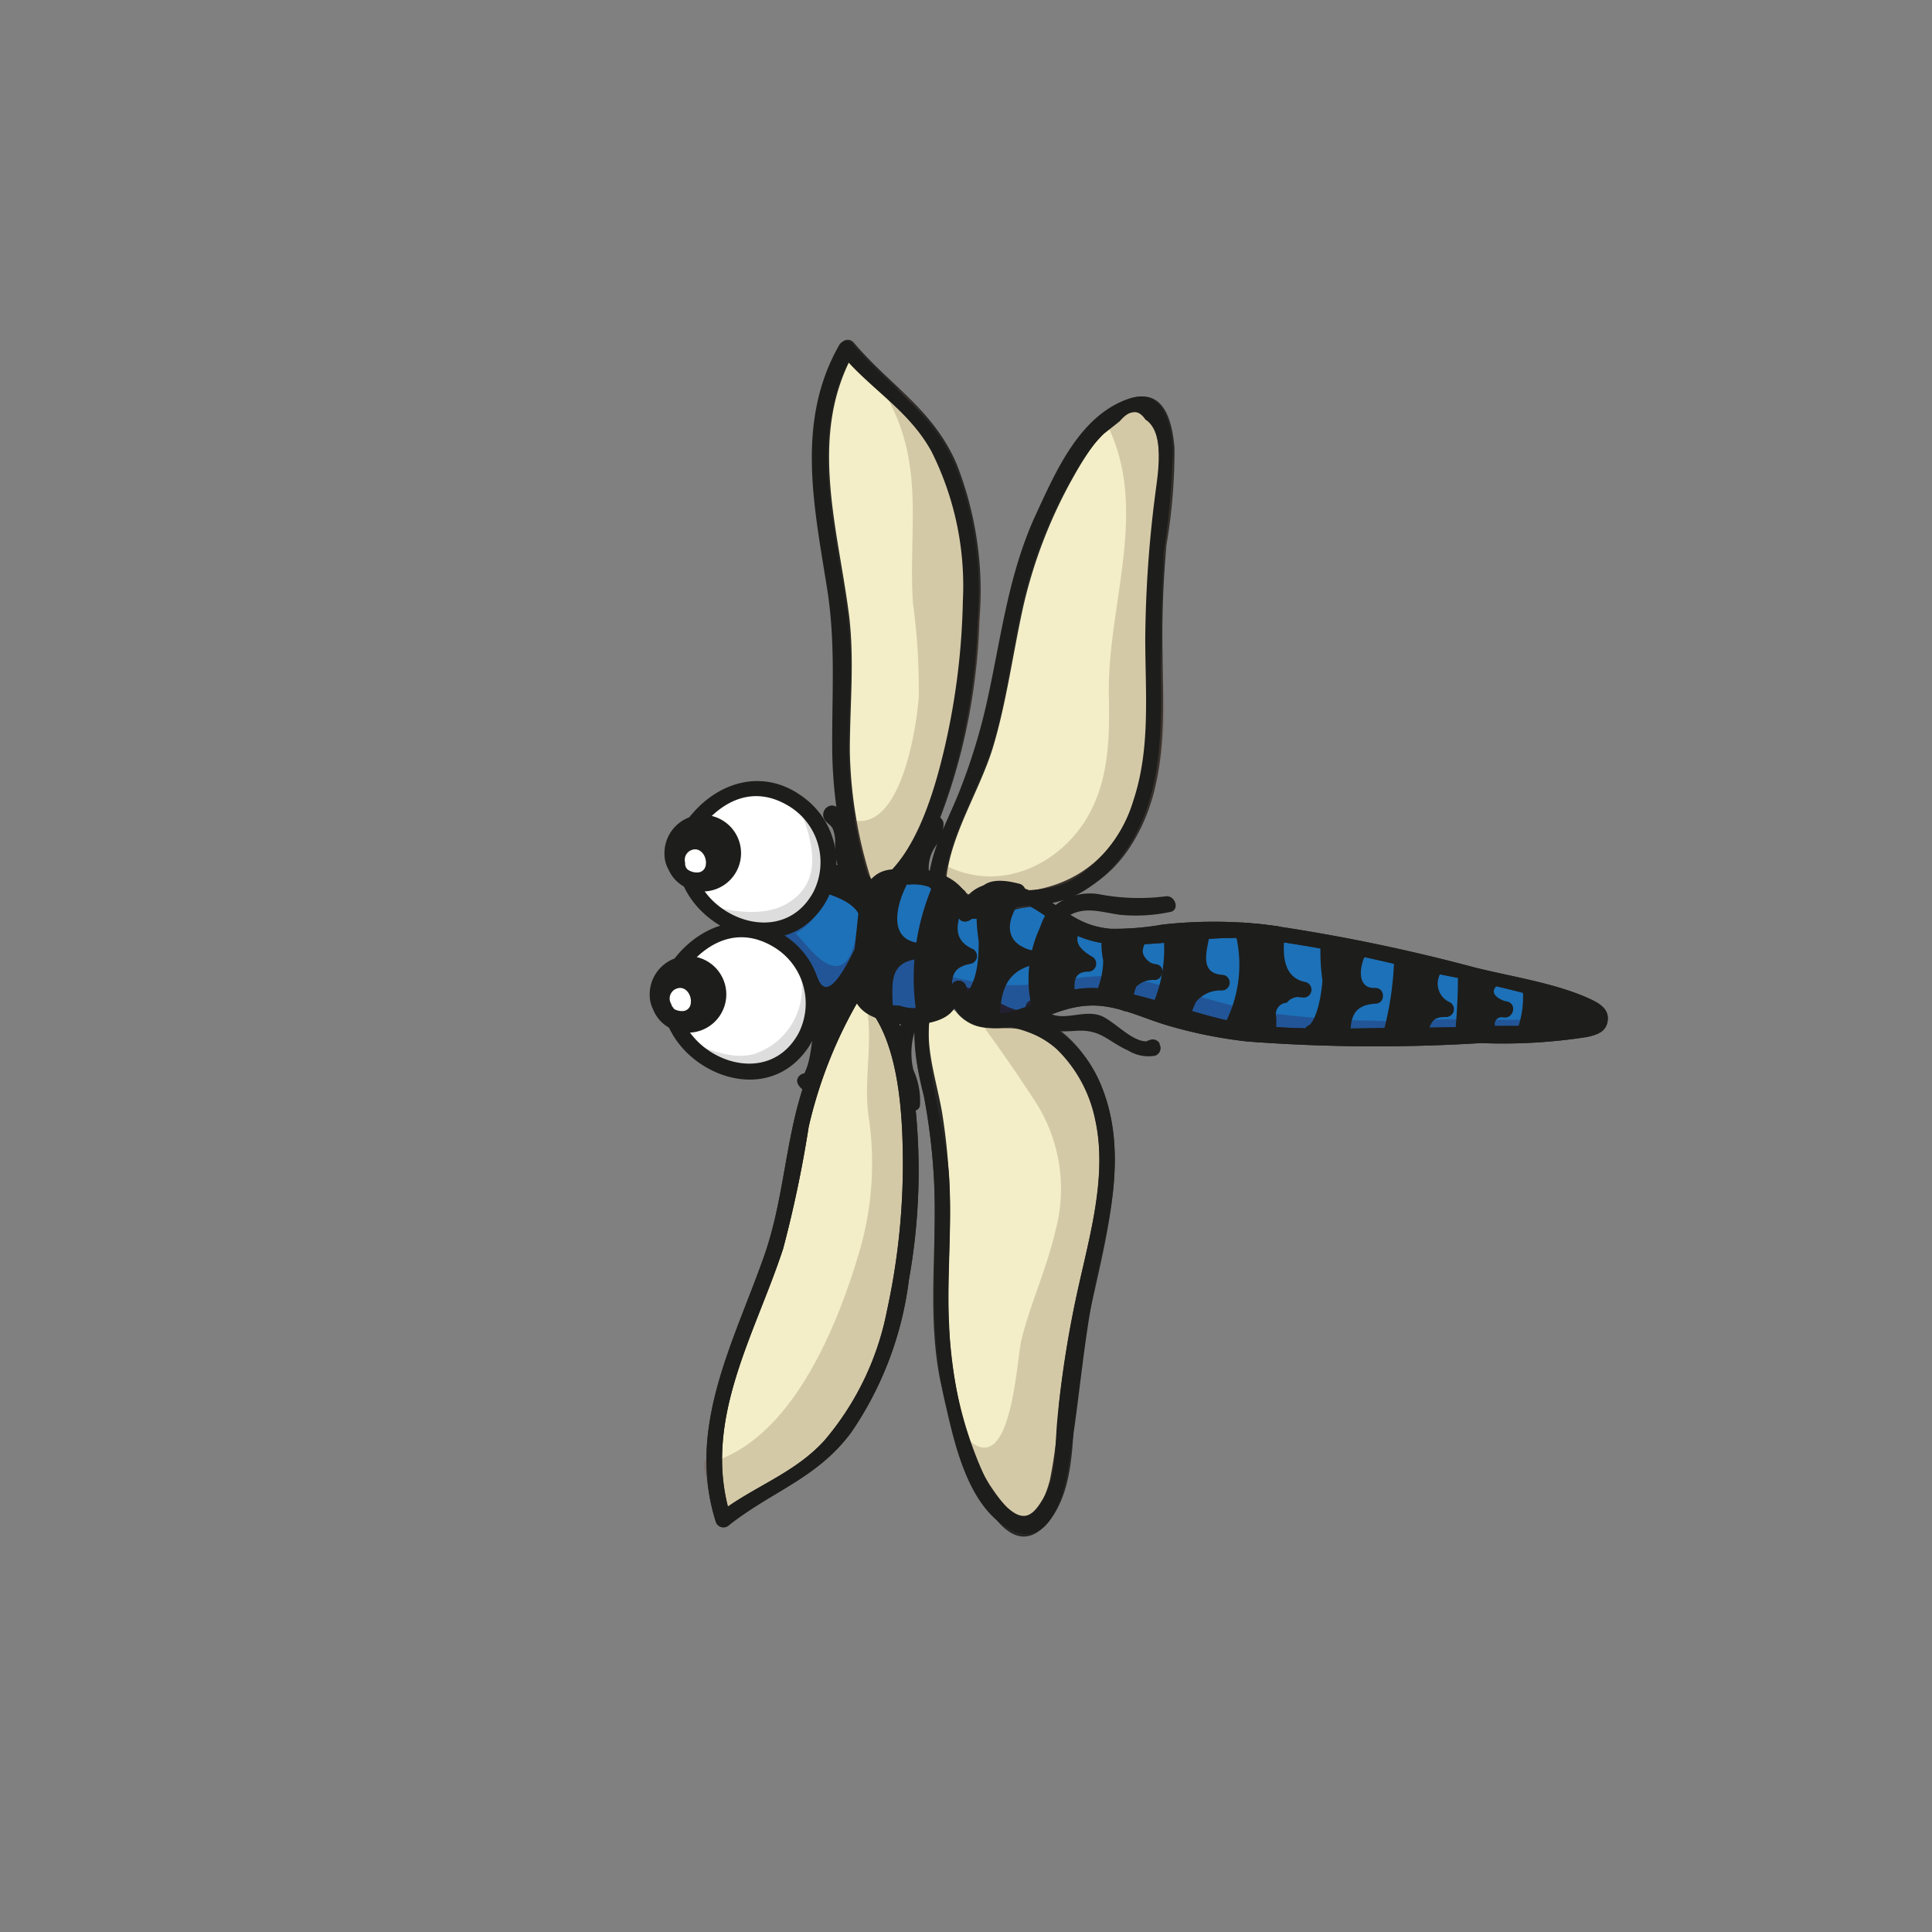 <svg id="Calque_1" data-name="Calque 1" xmlns="http://www.w3.org/2000/svg" viewBox="0 0 123.08 123.08"><rect x="0" y="0" width="123.08" height="123.08" fill="#808080" stroke="none"/><defs><style>.cls-1{fill:#1d71b8;}.cls-2{fill:#1d1d1b;}.cls-3{opacity:0.9;}.cls-4{fill:#ffface;}.cls-5{opacity:0.24;}.cls-6{fill:#6f5341;}.cls-7{opacity:0.36;}.cls-8{fill:#29235c;}.cls-9{fill:#fff;}.cls-10{opacity:0.15;}.cls-11{fill:none;}</style></defs><title>libellule2</title><path class="cls-1" d="M408.73,290.62a1.47,1.47,0,0,1,1.89-1.05,2.21,2.21,0,0,1,1.38,1.88,5,5,0,0,1-.46,2.39,11.13,11.13,0,0,0,.14-2.09,2.06,2.06,0,0,1,1-1.76,2.44,2.44,0,0,1,1-.17,6.84,6.84,0,0,1,2.74.3,2.41,2.41,0,0,1,1.6,2.08,2.23,2.23,0,0,1,2.3-1.57,5.34,5.34,0,0,1,2.77,1.12,11.79,11.79,0,0,0,2.58,1.57c1.56.56,3.29.22,4.94,0a27.55,27.55,0,0,1,6.09-.05,55.1,55.1,0,0,1,6.22,1.1c4.95,1.08,9.91,2.15,14.76,3.63.41.12.91.42.79.83,0,.42-.52.61-.95.64-5.05.44-10.12.46-15.19.48a55.28,55.28,0,0,1-6.31-.21,28.91,28.91,0,0,1-5.95-1.32c-1.57-.54-3.19-1.22-4.84-1a11.91,11.91,0,0,0-2.85,1,5.28,5.28,0,0,1-2.93.53,2.24,2.24,0,0,1-1.93-2,2.41,2.41,0,0,1-2,1.7,6.74,6.74,0,0,1-2.74-.27,2.41,2.41,0,0,1-.95-.38,2,2,0,0,1-.57-1.92,11.44,11.44,0,0,0,.29-2.08,4.8,4.8,0,0,1,0,2.44,2.22,2.22,0,0,1-1.74,1.55,1.47,1.47,0,0,1-1.63-1.42l-4.12-3.1Z" transform="translate(-356.49 -233.95)"/><path class="cls-2" d="M409.16,290.87c2,.63,2.62,1.57,1.89,2.84l1,.26a4.61,4.61,0,0,1,.88-2.59c.2-.89.68-1.25,1.45-1.08a3,3,0,0,1,3.16,2c.1.54.8.4,1,0,1.21-3,4.61.17,5.91.92a6.45,6.45,0,0,0,2.87.87c3.13.21,6.23-.64,9.42-.32a85.65,85.65,0,0,1,10.26,2c1.34.3,9.73,1.78,9.65,2.86-.07.83-3.86.65-4.78.68-1.58.06-3.16.09-4.75.11-3.37,0-6.8.18-10.17-.1s-6.52-1.83-9.91-2.34a6.3,6.3,0,0,0-2.63.12c-1.67.44-5.76,3.15-6.37-.31a.5.5,0,0,0-.91-.12q-1.43,2-3.33,1.35c-1.31,0-1.94-.84-1.9-2.53,0-.38.17-1.14.19-1.52l-1,.14c-1.22,2.58-2,3.32-2.48,2.24a.2.2,0,0,0-.06-.11c-.06,0-.12-.13-.19-.17a10.31,10.31,0,0,1-1.26-.94L404.23,293v.87l4.75-2.85a.5.5,0,0,0-.5-.86L403.73,293a.51.51,0,0,0,0,.87l2.63,2a8,8,0,0,1,1.31,1c.33.37,0,.58.56,1.1a2.14,2.14,0,0,0,2.83-.07c1.21-1,1.14-2.61.94-4-.08-.58-.95-.4-1,.13-.1,1.91-.95,3.95,1.34,4.79,2.06.74,4.62.64,5.56-1.58l-.91-.12c.5,2.85,3.48,2.59,5.6,1.78,1.75-.67,3-1.17,4.91-.72,1.1.25,2.14.72,3.22,1.05a29.28,29.28,0,0,0,5.25,1.07,108.36,108.36,0,0,0,14.86.1,34.85,34.85,0,0,0,6.78-.39c.61-.14,1.22-.32,1.3-1.06s-.55-1.09-1.15-1.37c-2.18-1-5-1.41-7.34-2a114.54,114.54,0,0,0-13.33-2.73,29.7,29.7,0,0,0-6.53,0,17.75,17.75,0,0,1-3.33.27c-1.78-.17-2.58-.93-3.94-1.8-2-1.27-4.72-1.93-5.8.74h1c-.44-2.3-2.7-2.94-4.82-2.74-2.62.23-2.27,2.28-2.6,4.39a.5.5,0,0,0,1,.26c.54-1.47.89-3.47-.62-4.55a2,2,0,0,0-3.1.95C408.05,291,408.91,291.46,409.16,290.87Z" transform="translate(-356.49 -233.95)"/><g class="cls-3"><path class="cls-4" d="M411,297.07a27.71,27.71,0,0,0-3.61,9.35c-.28,1.49-.44,3-.76,4.46-.75,3.37-2.33,6.49-3.45,9.75s-1.76,6.89-.58,10.13a23.37,23.37,0,0,1,3.9-2.3,14.88,14.88,0,0,0,6-7.51,32.77,32.77,0,0,0,1.87-9.57,29,29,0,0,0-.44-9.21,18.32,18.32,0,0,1-.71-3.25,1.56,1.56,0,0,0-.15-.71,1.47,1.47,0,0,0-.4-.34l-1.52-1" transform="translate(-356.49 -233.95)"/><path class="cls-2" d="M410.53,296.82a29.78,29.78,0,0,0-3.29,7.83c-.79,3.14-1,6.32-2.1,9.4-1.94,5.49-4.93,10.9-3.05,16.84a.51.51,0,0,0,.84.22c2.73-2.16,5.66-3,7.81-5.94a22,22,0,0,0,3.65-9.67,39.4,39.4,0,0,0,.36-11.52,28.8,28.8,0,0,0-1.08-5.19c-.46-1.32-1-1.51-2.3-2.35-.54-.35-1,.51-.5.86,2.74,1.8,3.08,7,3.13,9.91a43.78,43.78,0,0,1-1,10.21,18.08,18.08,0,0,1-4,8.31c-1.94,2.13-4.58,2.94-6.78,4.67l.84.22c-1.92-6.05,1.49-11.53,3.32-17.12a76,76,0,0,0,1.63-7.77,28.84,28.84,0,0,1,3.39-8.41.5.5,0,0,0-.87-.5Z" transform="translate(-356.49 -233.95)"/></g><g class="cls-3"><path class="cls-4" d="M415.27,298.64a9.37,9.37,0,0,0,.37,4.09,37.89,37.89,0,0,1,.9,7.66c0,3.45-.38,6.93.14,10.34.16,1.08.42,2.14.68,3.2a20.5,20.5,0,0,0,1.27,4,7.17,7.17,0,0,0,2.67,3.14,1.14,1.14,0,0,0,.83.22,1.2,1.2,0,0,0,.61-.46c1.27-1.64,1.39-3.86,1.56-5.93a61.14,61.14,0,0,1,1.22-8.18c.48-2.19,1.08-4.36,1.35-6.59a13.7,13.7,0,0,0-.61-6.64,7.64,7.64,0,0,0-4.62-4.58c-1-.31-2.43.4-3.27-.24-.28-.21-1-.89-.82-1.27s-.31.41-.77.69-1.16.16-1.51.57" transform="translate(-356.49 -233.95)"/><path class="cls-2" d="M414.79,298.51a12.34,12.34,0,0,0,.37,4.36,40.57,40.57,0,0,1,.87,7c.1,3.94-.42,7.87.31,11.77.29,1.57,3.34,13.35,6.83,9.39,2-2.22,1.57-6.21,1.91-8.92.52-4.06,1.82-8,2.29-12,.36-3,.09-6.32-1.77-8.86a7.69,7.69,0,0,0-3-2.53c-.75-.33-4.81-.33-4.52-1.35a.5.5,0,0,0-.84-.48c-.63.74-1.42.84-2.21,1.32-.55.34,0,1.21.5.87,1.12-.69,1.56-.48,2.42-1.49l-.84-.48c-.27.95.6,1.82,1.42,2.14,1.07.42,2.23,0,3.34.37a6.89,6.89,0,0,1,4.19,4.78c1,3.4.18,6.94-.58,10.29a73.29,73.29,0,0,0-1.54,8.82,30.22,30.22,0,0,1-.57,4.74c-.18.67-.72,2.47-1.81,2.37-.66-.06-1.63-1.5-2-2.05-1.69-2.65-2.36-6.62-2.59-9.71s.16-6.29,0-9.44a39,39,0,0,0-.44-4.45c-.32-2-1.1-4.12-.82-6.19.09-.63-.87-.9-1-.27Z" transform="translate(-356.49 -233.95)"/></g><g class="cls-3"><path class="cls-4" d="M411.72,290.77a27.8,27.8,0,0,1-1.58-9.9c0-1.51.19-3,.18-4.52,0-3.45-.93-6.83-1.35-10.25s-.28-7.11,1.55-10a23.08,23.08,0,0,0,3.33,3.06,14.83,14.83,0,0,1,4.31,8.59,33.21,33.21,0,0,1-.16,9.75,28.78,28.78,0,0,1-2.36,8.92,19.15,19.15,0,0,0-1.37,3,1.41,1.41,0,0,1-.29.66,1.29,1.29,0,0,1-.46.25l-1.69.66" transform="translate(-356.49 -233.95)"/><path class="cls-2" d="M412.2,290.63a28.6,28.6,0,0,1-1.57-8.84c0-2.94.31-5.79-.06-8.72-.72-5.59-2.63-11.48.38-16.75l-.78.1c1.85,2.24,4.31,3.57,5.76,6.21a19.09,19.09,0,0,1,2,9.52,44.06,44.06,0,0,1-1.16,9.35c-.68,2.9-2.05,7.83-5.1,9-.59.23-.33,1.2.27,1,1.38-.54,2-.64,2.75-1.81a29.55,29.55,0,0,0,2.08-4.69,38.44,38.44,0,0,0,2.11-11.5,22.15,22.15,0,0,0-1.45-10c-1.5-3.48-4.26-5-6.58-7.76a.5.5,0,0,0-.78.1c-2.79,4.88-1.62,10.28-.78,15.53.56,3.55.29,6.88.32,10.44a29.78,29.78,0,0,0,1.6,9.11c.21.61,1.17.35,1-.27Z" transform="translate(-356.49 -233.95)"/></g><g class="cls-3"><path class="cls-4" d="M416.26,290.12a9.19,9.19,0,0,1,1.21-3.92,37.59,37.59,0,0,0,2.47-7.3c.76-3.36,1.07-6.85,2.29-10.09.38-1,.86-2,1.33-3a21.29,21.29,0,0,1,2.07-3.63,7.19,7.19,0,0,1,3.26-2.52,1.12,1.12,0,0,1,.86,0,1.14,1.14,0,0,1,.5.58c.91,1.87.56,4.06.3,6.12a60.07,60.07,0,0,0-.51,8.26c0,2.24.14,4.49-.05,6.73a13.8,13.8,0,0,1-2,6.36,7.59,7.59,0,0,1-5.48,3.51,9.31,9.31,0,0,0-3.13.37,5,5,0,0,1-.95.43c-.53.12-.52-.67-.92-1s-1-.36-1.27-.84" transform="translate(-356.49 -233.95)"/><path class="cls-2" d="M416.76,290.12c.21-2.9,2.16-5.8,3-8.6s1.25-5.89,1.9-8.85a30.82,30.82,0,0,1,3.28-8.46c.6-1.08,2.5-4.22,4.09-4s1.32,3.5,1.21,4.62c-.28,3-.67,5.9-.7,8.9,0,3.32.35,6.74-.42,10-1,4.11-3.54,6.73-7.79,7.06a13,13,0,0,1-2.63.4,9.32,9.32,0,0,1-2.09-1.38c-.46-.45-1.17.26-.71.71a19.07,19.07,0,0,0,1.49,1.2c.31.24.17.54.54.67,1.09.38,2.73-.47,3.8-.61,3.16-.42,5.54-1.63,7.14-4.52,2-3.55,1.72-7.75,1.68-11.66a64,64,0,0,1,.25-6.93,35.83,35.83,0,0,0,.51-6.19c-.17-2.11-.88-4-3.19-3-3,1.35-4.44,4.8-5.69,7.58-1.68,3.75-2.06,7.76-3,11.72a38,38,0,0,1-1.8,5.72c-.77,1.9-1.75,3.56-1.9,5.63-.05.65.95.64,1,0Z" transform="translate(-356.49 -233.95)"/></g><g class="cls-5"><path class="cls-6" d="M402.16,327.58a8,8,0,0,0,3.86-2.5,20.25,20.25,0,0,0,2.57-3.88c2.51-4.64,4.6-9.83,3.92-15.06a25.81,25.81,0,0,1-.39-3.15c0-1.65.54-3.33.1-4.92a3.33,3.33,0,0,1,.92,1.51,8.87,8.87,0,0,1,.2,1.56c.14,1.54.67,3,.89,4.55a19.71,19.71,0,0,1,.11,3.26,37.06,37.06,0,0,1-1.44,10.38,16.92,16.92,0,0,1-5.79,8.56,25.81,25.81,0,0,1-4.52,2.49,14.55,14.55,0,0,1-.74-3.13" transform="translate(-356.49 -233.95)"/><path class="cls-6" d="M402.29,328.06c5.11-1.66,7.67-7.69,9.38-12.36A21.14,21.14,0,0,0,413.1,307a39.57,39.57,0,0,1-.45-4.85,17.62,17.62,0,0,0,.05-4.23l-.83.49c1.08,1.23,1,3.13,1.3,4.67a25.27,25.27,0,0,1,.69,5,40.69,40.69,0,0,1-.88,8.95c-1.41,6.25-4.93,10.18-10.65,12.87l.74.3a18.51,18.51,0,0,1-.74-3.13c-.1-.64-1.06-.37-1,.26a21.07,21.07,0,0,0,.74,3.14.52.52,0,0,0,.74.3c2.83-1.34,5.4-2.78,7.37-5.27a20.78,20.78,0,0,0,3.91-9.06,36,36,0,0,0,.65-10.4c-.2-1.9-.67-3.85-1-5.74a4.71,4.71,0,0,0-1.19-2.64c-.36-.41-.92,0-.84.49.4,2.27-.21,4.58.11,6.89a20,20,0,0,1-.59,8.67c-1.38,4.68-4.2,11.69-9.24,13.34-.6.2-.34,1.17.27,1Z" transform="translate(-356.49 -233.95)"/></g><g class="cls-5"><path class="cls-6" d="M418,326.07a1.66,1.66,0,0,0,2.15.28,3,3,0,0,0,1.24-2,17.13,17.13,0,0,0,.23-2.37c.22-2.69,1.32-5.21,2.13-7.78s1.36-5.39.47-7.93a15,15,0,0,0-1.82-3.27c-1.1-1.65-2.2-3.29-3.4-4.86,2.18.72,4.47,1.5,6,3.22A8.75,8.75,0,0,1,427,307a26,26,0,0,1-.74,5.94l-1.48,7.27a22.93,22.93,0,0,0-.43,2.59c-.08.83-.07,1.67-.13,2.51a15.15,15.15,0,0,1-.9,4.2c-.25.7-.72,1.5-1.46,1.52a2.05,2.05,0,0,1-1.44-.91,8.28,8.28,0,0,1-2.21-3.73" transform="translate(-356.49 -233.95)"/><path class="cls-6" d="M417.68,326.43a2.39,2.39,0,0,0,3.74-.67,7.31,7.31,0,0,0,.7-3.33,27.12,27.12,0,0,1,1.57-6.34c1.07-3.16,2.16-6.6,1-9.91-1-3-3.4-5.77-5.27-8.24l-.57.73c3.61,1.2,6.72,2.75,7.42,6.86.56,3.3-.46,6.73-1.12,10a62.16,62.16,0,0,0-1.43,8.1c-.1,1.6.12,4.19-.9,5.54-.05.71-.44.91-1.18.61a1,1,0,0,1-1.42-.58,6.25,6.25,0,0,1-1.6-2.94.5.5,0,0,0-1,.26c.44,1.65,2.68,6.11,5,4.71,1.39-.84,1.72-3.56,1.9-4.93.34-2.62.48-5.17,1-7.77.87-4.27,2.54-9.14,1.63-13.53s-4.25-6-8.07-7.24c-.39-.13-.83.38-.57.73q2,2.67,3.83,5.48a10.25,10.25,0,0,1,1.37,8.45c-.54,2.35-1.57,4.55-2.15,6.89-.3,1.18-.61,8.66-3.26,6.46-.49-.41-1.2.29-.7.71Z" transform="translate(-356.49 -233.95)"/></g><g class="cls-5"><path class="cls-6" d="M410.57,286.67a1.88,1.88,0,0,0,2-.26,4.54,4.54,0,0,0,1.25-1.74,17.82,17.82,0,0,0,1.65-9.32c-.11-1.14-.33-2.26-.38-3.4s.06-2,.12-3c.2-3.32,0-6.81-1.69-9.69a10.9,10.9,0,0,1,2.24,2.46,10.41,10.41,0,0,1,.92,2.17,29.42,29.42,0,0,1,1.49,5.44,28.2,28.2,0,0,1-.07,6.36,35.38,35.38,0,0,1-.76,5.24,39,39,0,0,1-3.38,8.19,4.94,4.94,0,0,1-.91,1.38c-.44.41-1.21.61-1.58.15a1.28,1.28,0,0,1-.21-.53,9.79,9.79,0,0,1-.26-2.35,1.49,1.49,0,0,0-.32-1.17" transform="translate(-356.49 -233.95)"/><path class="cls-6" d="M410.44,287.16c4.82,1.32,5.74-7.93,5.61-10.94-.07-1.56-.42-3.09-.44-4.65s.17-2.88.18-4.32A16.91,16.91,0,0,0,414,259l-.78.61c4.87,4.42,5,11.74,4.25,17.83a28.07,28.07,0,0,1-2.71,9,12.67,12.67,0,0,1-1,2,1.42,1.42,0,0,1-1.1.95c-.95,1-1.32.69-1.11-.86a5,5,0,0,0-.41-2.21c-.29-.57-1.16-.06-.86.51.65,1.24-.19,5.41,2.53,4.4,1.48-.55,2.2-3,2.8-4.28a32.55,32.55,0,0,0,2.13-5.48c1.91-7.18,2.08-17.21-3.84-22.59a.5.5,0,0,0-.78.61c2.28,4.28,1.23,8.34,1.53,12.89a40.25,40.25,0,0,1,.37,6c-.14,1.81-1.1,8.68-4.31,7.8a.5.5,0,0,0-.26,1Z" transform="translate(-356.49 -233.95)"/></g><g class="cls-5"><path class="cls-6" d="M416.4,289.5a7,7,0,0,0,7.79-.9,10.37,10.37,0,0,0,3.41-7.38c.08-1.41-.06-2.82,0-4.23.05-2.78.71-5.51,1-8.28s.17-5.7-1.23-8.1a4.44,4.44,0,0,1,1.57-.88,1.09,1.09,0,0,1,.56-.07c.4.09.61.51.74.89a14.14,14.14,0,0,1,.25,6.57,38.55,38.55,0,0,0-.74,6.59c0,1.33.27,2.65.36,4a19.35,19.35,0,0,1-.36,5.37,12.53,12.53,0,0,1-2.22,5.19,7.47,7.47,0,0,1-4.73,2.93c-1,.15-2.08,0-3.09.28-.65.15-2,1-1.94.35.09-1.12-1.15-1.65-1.26-2.13" transform="translate(-356.49 -233.95)"/><path class="cls-6" d="M416.15,289.93c5.62,2.85,10.94-1.89,11.81-7.44a34.45,34.45,0,0,0,.11-5.08,52.58,52.58,0,0,1,.8-7.18c.48-3.43.52-6.74-1.11-9.87l-.18.68c3-2.21,2.65,3.58,2.52,4.84-.18,1.83-.59,3.63-.78,5.47-.4,3.9.74,7.67-.09,11.58-1,4.46-3.38,7.4-8,7.85-.62.06-2.52.75-3,.52-.06,0-1.25-1.82-1.27-1.87-.31-.57-1.18-.06-.87.5.45.81.95,1.53,1.37,2.36a.5.5,0,0,0,.44.25,6.93,6.93,0,0,0,1.52-.44,28.68,28.68,0,0,1,3.46-.43,7.71,7.71,0,0,0,4.05-2c3.06-2.81,3.9-7.55,3.71-11.52-.13-2.77-.5-5.27-.1-8.07a35.83,35.83,0,0,0,.7-6.69c-.13-2.94-1.11-5.45-4.11-3.2a.5.5,0,0,0-.18.68c2.83,5.46.06,11.63.18,17.4.06,2.82,0,5.65-1.59,8.1-1.95,2.92-5.57,4.37-8.83,2.71-.58-.29-1.08.57-.51.86Z" transform="translate(-356.49 -233.95)"/></g><path class="cls-2" d="M421.89,298.39c.78,1.3,1.77,1.32,3.14,1.23,1.59-.11,2,.65,3.32,1.25a2.49,2.49,0,0,0,1.71.34.51.51,0,0,0,.3-.74l0-.06a.51.51,0,0,0-.68-.18l-.05,0c-.54.35,0,1.22.5.87l.05,0-.68-.18,0,.06.3-.74c-1,.36-2.36-1.33-3.26-1.61-1.33-.42-2.87.78-3.79-.75a.5.5,0,0,0-.86.51Z" transform="translate(-356.49 -233.95)"/><path class="cls-2" d="M424.16,292.57c1.25-1,2.31-.53,3.69-.34a10.63,10.63,0,0,0,3.18-.18c.63-.1.36-1.07-.27-1a13.42,13.42,0,0,1-4.29-.14,3.6,3.6,0,0,0-2.81.76c-.51.39,0,1.26.5.87Z" transform="translate(-356.49 -233.95)"/><path class="cls-2" d="M414.09,298.67a6.71,6.71,0,0,0-.58,2.49c0,1,.76,2,.62,2.95l.92-.12-.15-.28c-.29-.57-1.15-.06-.86.51l.14.27c.19.36.86.32.92-.12a4.78,4.78,0,0,0-.42-2.25,4.68,4.68,0,0,1,.37-3.18c.24-.6-.72-.86-1-.27Z" transform="translate(-356.49 -233.95)"/><path class="cls-2" d="M410,297.31c-2.38.95-1.29,3.55-2.45,5.35l.43-.25h-.13l.43.25-.06-.1c-.34-.55-1.21-.05-.87.5.47.76,1.09.17,1.31-.42a10.52,10.52,0,0,0,.51-2.15c.14-.88.11-1.82,1.1-2.22.59-.24.33-1.2-.27-1Z" transform="translate(-356.49 -233.95)"/><path class="cls-2" d="M411.27,289.29c-.84-.31-.51-1.7-.64-2.39a2.44,2.44,0,0,0-.24-.72,1.36,1.36,0,0,0-.24-.35c-.14-.14-.18-.29-.2-.08l-.25.43.07,0c.59-.27.08-1.14-.5-.86a.59.59,0,0,0-.27.81c.11.23.4.35.53.59a2.22,2.22,0,0,1,.16,1c0,1.08.17,2.16,1.31,2.57.61.22.87-.75.27-1Z" transform="translate(-356.49 -233.95)"/><path class="cls-2" d="M415.69,289.65a2.37,2.37,0,0,1,.48-1.89,2.38,2.38,0,0,0,.43-1.31.5.5,0,0,0-1,0c0,.6-.52,1.07-.76,1.6a3.14,3.14,0,0,0-.12,1.87c.11.63,1.07.36,1-.27Z" transform="translate(-356.49 -233.95)"/><path class="cls-2" d="M410.53,296.82a29.78,29.78,0,0,0-3.29,7.83c-.79,3.14-1,6.32-2.1,9.4-1.94,5.49-4.93,10.9-3.05,16.84a.51.51,0,0,0,.84.22c2.73-2.16,5.66-3,7.81-5.94a22,22,0,0,0,3.65-9.67,39.4,39.4,0,0,0,.36-11.52,28.8,28.8,0,0,0-1.08-5.19c-.46-1.32-1-1.51-2.3-2.35-.54-.35-1,.51-.5.86,2.74,1.8,3.08,7,3.13,9.91a43.78,43.78,0,0,1-1,10.21,18.08,18.08,0,0,1-4,8.31c-1.94,2.13-4.58,2.94-6.78,4.67l.84.22c-1.92-6.05,1.49-11.53,3.32-17.12a76,76,0,0,0,1.63-7.77,28.84,28.84,0,0,1,3.39-8.41.5.5,0,0,0-.87-.5Z" transform="translate(-356.49 -233.95)"/><path class="cls-2" d="M414.79,298.51a15.88,15.88,0,0,0,.57,5.3,39.47,39.47,0,0,1,.68,7.52c0,4.05-.28,7.95.65,11.94.62,2.69,1.49,6.88,4.35,8.21,2.24,1,3.13-2,3.44-3.73.78-4.26,1-8.54,1.95-12.79.83-3.66,1.71-7.55.45-11.22-1-3-3-4.54-5.89-5.53-1.1-.37-2.37-1.53-3.57-1.4-.23,0-.25.16-.43.25-.64.33-1.33.76-2,1.15s0,1.21.5.87c-.09.05,1.88-1,2-1,.51-.09,1.17.48,1.7.71,1.61.7,3.25.71,4.62,2a8.7,8.7,0,0,1,2.44,4.47c.78,3.47-.25,7.05-1,10.42a67,67,0,0,0-1.41,8.79c-.14,1.55-.06,3.46-.84,4.85-.67,1.18-1.27,1.71-2.44.57a7.27,7.27,0,0,1-1.34-1.87,25.13,25.13,0,0,1-2.26-9.58c-.16-3.15.19-6.3,0-9.45s-1.67-7-1.24-10.16c.09-.63-.87-.9-1-.27Z" transform="translate(-356.49 -233.95)"/><path class="cls-2" d="M412.1,290.71a28.7,28.7,0,0,1-1.56-8.85c0-2.93.31-5.78-.07-8.71-.72-5.59-2.62-11.49.39-16.75l-.79.1c1.86,2.24,4.31,3.57,5.76,6.21a19.1,19.1,0,0,1,2,9.52,45.21,45.21,0,0,1-1.16,9.34c-.68,2.9-2.06,7.83-5.1,9-.59.23-.34,1.2.26,1,1.39-.54,2-.63,2.75-1.8a30,30,0,0,0,2.09-4.69,38.75,38.75,0,0,0,2.1-11.5,22.13,22.13,0,0,0-1.45-10c-1.49-3.48-4.26-5-6.57-7.77a.51.51,0,0,0-.79.11c-2.79,4.87-1.61,10.28-.78,15.52.57,3.56.29,6.88.33,10.44a29.5,29.5,0,0,0,1.6,9.12c.2.6,1.17.34,1-.27Z" transform="translate(-356.49 -233.95)"/><path class="cls-2" d="M416.66,290.2c.23-3,2.29-6.1,3.13-9s1.18-5.92,1.86-8.86a29.1,29.1,0,0,1,3.62-8.76,9.29,9.29,0,0,1,1.55-2l1-.79c.64-.75,1.18-.79,1.64-.11,1.31.84.76,3.61.6,4.95a75.8,75.8,0,0,0-.61,9c0,3.44.35,7-.76,10.32a8.86,8.86,0,0,1-3.7,4.93c-1.62,1-3.19.64-4.93,1-.71.15-1.23.43-1.87.15-.24-.11-1.49-1.06-1.67-1.21-.48-.42-1.19.28-.7.7s1,.82,1.6,1.29c.16.13.15.52.39.6,1,.31,2-.45,3-.61,1.68-.25,3.09-.13,4.65-1.05a8.84,8.84,0,0,0,2.85-2.76c2.23-3.36,2.19-7.56,2.13-11.42,0-2.49,0-5,.19-7.44a50.74,50.74,0,0,0,.57-6.26c-.07-1.9-.58-4.31-2.88-3.49-3.07,1.09-4.59,4.65-5.84,7.35-1.73,3.74-2.19,7.69-3.06,11.67a37.83,37.83,0,0,1-1.88,6.14c-.77,1.9-1.75,3.56-1.91,5.63-.05.64.95.64,1,0Z" transform="translate(-356.49 -233.95)"/><g class="cls-7"><path class="cls-8" d="M405.56,293.29a6.21,6.21,0,0,1,1.57,1,4.72,4.72,0,0,1,.68.93,3.9,3.9,0,0,1,.36.74c.1.3.14.62.23.93a1.13,1.13,0,0,0,1.78.74,2.21,2.21,0,0,0,1-1,3.84,3.84,0,0,0,.22-1.47l0-2.5c-.13.43-.18.88-.27,1.31a2.9,2.9,0,0,1-.48,1.24,1.36,1.36,0,0,1-1.15.57,2.22,2.22,0,0,1-1.37-1,15.81,15.81,0,0,0-1.46-1.49,3.14,3.14,0,0,0,1.87-2,4.74,4.74,0,0,1-2.33,1.56l-.67.28" transform="translate(-356.49 -233.95)"/><path class="cls-8" d="M405.44,293.51a5.07,5.07,0,0,1,1.95,1.55,16.76,16.76,0,0,1,.88,2.24,1.3,1.3,0,0,0,1.34.79c2.58-.18,2.08-3.72,2.11-5.41a.25.25,0,0,0-.49-.06c-.24,1-.48,4-2.5,2.42-.66-.53-1.19-1.31-1.82-1.89l-.05.4a3.57,3.57,0,0,0,2-2.11c.11-.29-.3-.4-.46-.19a6.32,6.32,0,0,1-2.85,1.72c-.29.12-.16.6.14.48a7,7,0,0,0,3.15-1.95l-.46-.19a3.12,3.12,0,0,1-1.76,1.8.26.26,0,0,0-.05.4c.85.77,2,2.79,3.38,2.51s1.5-2.16,1.77-3.27l-.49-.07c0,.95,0,1.93-.05,2.87-.06.72-.47,1.92-1.37,2-1.3.12-1.19-1.1-1.47-1.81a5.21,5.21,0,0,0-2.64-2.67c-.28-.15-.54.28-.25.44Z" transform="translate(-356.49 -233.95)"/></g><g class="cls-7"><path class="cls-8" d="M457.6,299.59a.77.77,0,0,0,.57-1.17,10.66,10.66,0,0,1-4.81.54,48.59,48.59,0,0,0-6.49.27h0a14.34,14.34,0,0,1-2.62,0A49.63,49.63,0,0,1,433.59,298c-2.66-.72-5.3-1.91-8-1.63-1.19.12-2.34.51-3.53.61a12.79,12.79,0,0,1-2.62-.13,11.36,11.36,0,0,1-4.93-1.5,4.48,4.48,0,0,1-2.12-4.41l-.11.06c-.26,1.2-.48,2.42-.65,3.64s-.24,2.87.82,3.66a3.84,3.84,0,0,0,2.22.53.93.93,0,0,0,.44-.06c.18-.09.33.09.42-.08.18-.34,1-.36,1.29-.58.83-.61.75,0,1.59.58a4.53,4.53,0,0,0,3.4.26,4.84,4.84,0,0,0,1.19-.67,6.76,6.76,0,0,1,4.89-.58c1.65.34,3.2,1,4.81,1.51,4.93,1.47,19.72.85,24.83.33Z" transform="translate(-356.49 -233.95)"/><path class="cls-8" d="M457.73,299.81c.74-.34.87-.7.68-1.46a.25.25,0,0,0-.31-.17c-3.35,1.26-7.67.45-11.23.8-.22,0-.38.35-.13.47-1.3-.59-2.82-.43-4.27-.52-1.77-.1-3.55-.22-5.31-.48-2.88-.44-5.55-1.54-8.39-2.13s-4.94.39-7.62.39c-3.5,0-9-1.3-8.55-5.81,0-.2-.22-.29-.37-.22-.9.46-1.16,4.92-.94,6,.37,1.89,2.19,2.69,4,2.28.55-.12,1-.67,1.59-.69.9,0,1.59.83,2.5,1a5,5,0,0,0,2.5-.17c.86-.31,1.54-.95,2.43-1.21a7.77,7.77,0,0,1,3.86.08c2.36.54,4.51,1.58,6.92,1.9a62.35,62.35,0,0,0,7.6.43c2.8,0,5.6,0,8.4-.16,1.12,0,2.25-.1,3.37-.18.45,0,2.65-.47,2.95-.22s.6-.15.35-.35c-.71-.6-3.45.09-4.36.14-2.8.16-5.61.25-8.41.27s-5.4,0-8.09-.24c-2.94-.25-5.36-1.23-8.19-2a9.22,9.22,0,0,0-3.8-.33c-1.54.24-2.75,1.48-4.29,1.56-1.1.06-2.15-1.09-2.92-1.14-.13,0-.28-.16-.43-.14-.75.09-1.66,1-2.44.94a14.91,14.91,0,0,1-3.12-2.56,4.77,4.77,0,0,1,.13-1.44c.11-.85.64-2.2.17-2.88.54.78.4,1.95,1.13,2.83,1.67,2,4.65,2.52,7.11,2.7s4.66-.75,7.06-.54,4.41,1.13,6.63,1.7a40.85,40.85,0,0,0,12.93,1.17c.22,0,.37-.35.12-.47,1.71.77,4.43.16,6.35.19.82,0,1.65.07,2.46,0,0,0,2.55-.24,1.66.17C457.18,299.51,457.44,299.94,457.73,299.81Z" transform="translate(-356.49 -233.95)"/></g><path class="cls-2" d="M409.16,290.87c2,.63,2.62,1.57,1.89,2.84l1,.26a4.61,4.61,0,0,1,.88-2.59c.2-.89.68-1.25,1.45-1.08a3,3,0,0,1,3.16,2c.1.54.8.4,1,0,1.21-3,4.61.17,5.91.92a6.45,6.45,0,0,0,2.87.87c3.13.21,6.23-.64,9.42-.32a85.65,85.65,0,0,1,10.26,2c1.34.3,9.73,1.78,9.65,2.86-.07.83-3.86.65-4.78.68-1.58.06-3.16.09-4.75.11-3.37,0-6.8.18-10.17-.1s-6.52-1.83-9.91-2.34a6.3,6.3,0,0,0-2.63.12c-1.67.44-5.76,3.15-6.37-.31a.5.5,0,0,0-.91-.12q-1.43,2-3.33,1.35c-1.31,0-1.94-.84-1.9-2.53,0-.38.17-1.14.19-1.52l-1,.14c-1.22,2.58-2,3.32-2.48,2.24a.2.2,0,0,0-.06-.11c-.06,0-.12-.13-.19-.17a10.31,10.31,0,0,1-1.26-.94L404.23,293v.87l4.75-2.85a.5.5,0,0,0-.5-.86L403.73,293a.51.51,0,0,0,0,.87l2.63,2a8,8,0,0,1,1.31,1c.33.37,0,.58.56,1.1a2.14,2.14,0,0,0,2.83-.07c1.21-1,1.14-2.61.94-4-.08-.58-.95-.4-1,.13-.1,1.91-.95,3.95,1.34,4.79,2.06.74,4.62.64,5.56-1.58l-.91-.12c.5,2.85,3.48,2.59,5.6,1.78,1.75-.67,3-1.17,4.91-.72,1.1.25,2.14.72,3.22,1.05a29.28,29.28,0,0,0,5.25,1.07,108.36,108.36,0,0,0,14.86.1,34.85,34.85,0,0,0,6.78-.39c.61-.14,1.22-.32,1.3-1.06s-.55-1.09-1.15-1.37c-2.18-1-5-1.41-7.34-2a114.54,114.54,0,0,0-13.33-2.73,29.7,29.7,0,0,0-6.53,0,17.75,17.75,0,0,1-3.33.27c-1.78-.17-2.58-.93-3.94-1.8-2-1.27-4.72-1.93-5.8.74h1c-.44-2.3-2.7-2.94-4.82-2.74-2.62.23-2.27,2.28-2.6,4.39a.5.5,0,0,0,1,.26c.54-1.47.89-3.47-.62-4.55a2,2,0,0,0-3.1.95C408.05,291,408.91,291.46,409.16,290.87Z" transform="translate(-356.49 -233.95)"/><path class="cls-9" d="M399.91,295.2a4.84,4.84,0,0,0-.61,3.54,5.46,5.46,0,0,0,2.77,3,4.61,4.61,0,0,0,4.05-.09,4.49,4.49,0,0,0,2.2-4.48,4.91,4.91,0,0,0-3.27-3.85,4.15,4.15,0,0,0-2.49-.09A4.4,4.4,0,0,0,399.91,295.2Z" transform="translate(-356.49 -233.95)"/><path class="cls-2" d="M399.48,295c-3.4,5.24,5,10.82,8.49,5.7a5.11,5.11,0,0,0-1.28-7c-2.47-1.82-5.33-1-7.13,1.19-.4.5.3,1.21.7.71,1.36-1.69,3.29-2.6,5.42-1.38a4.19,4.19,0,0,1,1.68,5.56c-2.52,4.59-9.86.11-7-4.28C400.69,294.91,399.83,294.41,399.48,295Z" transform="translate(-356.49 -233.95)"/><path class="cls-9" d="M400.86,286.22a4.77,4.77,0,0,0-.61,3.53,5.48,5.48,0,0,0,2.76,3,4.63,4.63,0,0,0,4.06-.09,4.5,4.5,0,0,0,2.2-4.48,4.91,4.91,0,0,0-3.27-3.85,4.39,4.39,0,0,0-5.14,1.86Z" transform="translate(-356.49 -233.95)"/><path class="cls-2" d="M400.42,286c-3.39,5.24,5,10.82,8.49,5.71a5.11,5.11,0,0,0-1.28-7c-2.46-1.82-5.33-1-7.13,1.19-.4.5.3,1.21.71.71,1.36-1.69,3.29-2.6,5.41-1.38a4.18,4.18,0,0,1,1.68,5.56c-2.52,4.59-9.86.11-7-4.28C401.64,285.93,400.77,285.42,400.42,286Z" transform="translate(-356.49 -233.95)"/><path class="cls-2" d="M398.59,295.82a2.29,2.29,0,0,0,.58,3.63,2.44,2.44,0,1,0-1.29-2.1,2,2,0,0,0,2,2,2,2,0,0,0,2-2l0-.48v1.07l0-.11-.51.89.07-.07a2,2,0,0,0-2.83-2.83Z" transform="translate(-356.49 -233.95)"/><path class="cls-2" d="M399.54,286.83a2.29,2.29,0,0,0,.58,3.63,2.44,2.44,0,1,0-1.3-2.1,2,2,0,0,0,2,2,2,2,0,0,0,2-2l0-.47V289l0-.1-.52.88.08-.07a2,2,0,1,0-2.83-2.83Z" transform="translate(-356.49 -233.95)"/><path class="cls-9" d="M399.37,298.19a1,1,0,0,0,.62.17.52.52,0,0,0,.48-.37c.18-.62-.35-1.38-1-1a.67.67,0,0,0,.37,1.24c.64,0,.64-1,0-1h-.09l.35.15,0-.05.05.39-.56,0,.48-.37-.12,0c-.53-.37-1,.49-.5.86Z" transform="translate(-356.49 -233.95)"/><path class="cls-9" d="M400.32,289.36a1,1,0,0,0,.62.17.53.53,0,0,0,.49-.37c.18-.62-.36-1.38-1-1a.67.67,0,0,0,.36,1.24c.64,0,.65-1,0-1h-.09l.35.15,0-.05,0,.38-.57,0,.48-.37-.11,0c-.53-.36-1,.5-.51.87Z" transform="translate(-356.49 -233.95)"/><g class="cls-10"><path class="cls-2" d="M400.54,300.6c1.06.38,2.67,1,3.75.73a4.58,4.58,0,0,0,2.8-2,4.67,4.67,0,0,0,.64-3.33,4.25,4.25,0,0,1-6.32,5.31" transform="translate(-356.49 -233.95)"/><path class="cls-2" d="M400.48,300.84c1.94.71,3.72,1.25,5.54,0a5,5,0,0,0,2-4.89l-.45.2a4,4,0,0,1-6,5c-.27-.17-.53.26-.26.44a4.54,4.54,0,0,0,6.67-5.66c-.12-.28-.5-.06-.46.2a4.45,4.45,0,0,1-2.85,4.92c-1.35.45-2.76-.15-4-.61-.3-.11-.43.37-.13.48Z" transform="translate(-356.49 -233.95)"/></g><g class="cls-10"><path class="cls-2" d="M402,292a7.81,7.81,0,0,0,3.36.23,3.89,3.89,0,0,0,2.71-1.86,4.07,4.07,0,0,0,.32-2.44,11,11,0,0,0-.71-2.38,4.11,4.11,0,0,1,1.52,3.93,4.37,4.37,0,0,1-2.71,3.26,4.67,4.67,0,0,1-4.24-.5" transform="translate(-356.49 -233.95)"/><path class="cls-2" d="M402,292.24c1.91.46,4.13.61,5.66-.87,1.69-1.61,1.05-4,.32-5.89l-.42.24a3.89,3.89,0,0,1,.68,5.42,4.32,4.32,0,0,1-5.8.88.25.25,0,0,0-.25.43,4.83,4.83,0,0,0,6.46-1,4.41,4.41,0,0,0-.74-6.08c-.17-.14-.51,0-.41.24.68,1.79,1.38,4.05-.33,5.52-1.42,1.21-3.35,1-5,.63a.25.25,0,0,0-.13.48Z" transform="translate(-356.49 -233.95)"/></g><path class="cls-2" d="M411.9,297.86a2,2,0,0,0,1,.41l0-1.57a2.43,2.43,0,0,1,.25-1.39,2.49,2.49,0,0,1,2.1-.78,2.18,2.18,0,0,1-1.8-.64,1.8,1.8,0,0,1-.25-.88,5,5,0,0,1,.81-3.15,1.67,1.67,0,0,0-1.75.55,3.34,3.34,0,0,0-.52,1.84l-.33,4.16c0,.51,0,1.15.46,1.37" transform="translate(-356.49 -233.95)"/><path class="cls-2" d="M411.65,298.29a2.83,2.83,0,0,0,1.07.46.52.52,0,0,0,.64-.48c0-1.6-.35-3.11,1.81-3.24a.5.5,0,0,0,0-1c-2.32-.13-1.47-2.77-.8-3.92a.51.51,0,0,0-.44-.75c-1.94-.26-2.59,1.23-2.77,2.89-.14,1.36-.32,2.8-.33,4.16a1.94,1.94,0,0,0,.6,1.72c.49.42,1.2-.29.71-.7-.69-.59-.2-2.34-.14-3.1.09-1.21-.17-4.25,1.93-4l-.43-.75a5.17,5.17,0,0,0-.77,4.05c.4,1.11,1.38,1.31,2.44,1.37v-1a3,3,0,0,0-2.49,1c-.6.88-.34,2.28-.32,3.27l.63-.49-.84-.35a.5.5,0,0,0-.5.86Z" transform="translate(-356.49 -233.95)"/><path class="cls-2" d="M415.35,298.5a13.81,13.81,0,0,1,1.11-8.21,4.17,4.17,0,0,1,1.11.75,5.51,5.51,0,0,0-.61,2.16c0,.75-.06,1.16,1.26,1.65,0,0-1.36.23-1.65.83a1.79,1.79,0,0,0,.15,1.81c.06.1.17.2.14.31a.32.32,0,0,1-.11.17c-.38.37-.86.77-1.37.65" transform="translate(-356.49 -233.95)"/><path class="cls-2" d="M415.83,298.36a13.83,13.83,0,0,1,1.06-7.82l-.68.18a4.22,4.22,0,0,1,1,.67l-.08-.6c-.77,1.79-1.25,3.61.82,4.5l.12-.92a2.91,2.91,0,0,0-1.85.94,2,2,0,0,0-.33,1.27c0,.78,1,1.45-.52,1.54-.64,0-.65,1,0,1s1.9-.41,2-1.25c0-.26-.17-.42-.2-.63-.13-1.21.11-1.7,1.2-1.9a.51.51,0,0,0,.12-.92c-1.49-.64-1-1.92-.47-3.13a.5.5,0,0,0-.08-.6,6.33,6.33,0,0,0-1.21-.83.49.49,0,0,0-.68.18,14.92,14.92,0,0,0-1.16,8.59c.1.63,1.06.36,1-.27Z" transform="translate(-356.49 -233.95)"/><path class="cls-2" d="M417.88,298a2,2,0,0,0,1.8.85c0-.49.05-1,.1-1.47a2.9,2.9,0,0,1,.35-1.3,3.15,3.15,0,0,1,1.86-1,2.41,2.41,0,0,1-1.6-1,1.87,1.87,0,0,1-.08-1.28,4.3,4.3,0,0,1,1-1.93,2.75,2.75,0,0,0-1.58-.14.75.75,0,0,0-.37.15c-.23.2-.2.57-.16.88a16.39,16.39,0,0,1,.06,3.43,4.13,4.13,0,0,1-1.25,3" transform="translate(-356.49 -233.95)"/><path class="cls-2" d="M417.53,298.3a2.62,2.62,0,0,0,2.15,1,.5.5,0,0,0,.5-.5c.06-1.53.31-2.84,1.94-3.33a.5.5,0,0,0,0-1c-2-.61-1.3-2.33-.44-3.37a.51.51,0,0,0-.22-.84c-1-.27-2.39-.45-2.73.75a13.07,13.07,0,0,0,.11,2.92c0,1.35-.12,2.78-1.16,3.75-.48.44.23,1.15.7.71a4.66,4.66,0,0,0,1.37-3.08,14.27,14.27,0,0,0,.07-2.53,4.48,4.48,0,0,1-.1-1.14c.19-.7.66-.64,1.48-.41l-.22-.84c-1.59,1.92-1.76,4.22.88,5v-1c-2.32.69-2.59,2-2.68,4.29l.5-.5a1.48,1.48,0,0,1-1.44-.7c-.42-.5-1.12.21-.71.7Z" transform="translate(-356.49 -233.95)"/><path class="cls-2" d="M422.71,298.12a7.22,7.22,0,0,1,.93-5.72s0-.07.08-.08a.18.18,0,0,1,.12,0,5.24,5.24,0,0,1,1,.73,1.19,1.19,0,0,0-.05,1.33,2.52,2.52,0,0,0,1.06.93,1.32,1.32,0,0,0-1.24.51,1.35,1.35,0,0,0-.13,1.33c0,.08.09.18,0,.26l-.09.06-1.45.76-.23-.23" transform="translate(-356.49 -233.95)"/><path class="cls-2" d="M423.19,298c-.35-1.49-.38-4.15.88-5.31l-.48.13a3.09,3.09,0,0,1,.86.62l-.08-.61c-.73,1.23.12,2.32,1.19,2.95l.26-.93a1.84,1.84,0,0,0-1.88,1.18c-.09.26-.23.91,0,1.12,0,.26.11.23.23-.07l-.36.19a6.75,6.75,0,0,0-1.1.57l.61.08-.22-.24c-.45-.46-1.16.25-.71.71l.22.23a.51.51,0,0,0,.61.08c.42-.22,1.41-.53,1.68-.95s-.46-1.91.94-1.9a.51.51,0,0,0,.25-.94c-.52-.3-1.28-.83-.83-1.57a.52.52,0,0,0-.08-.61c-.38-.33-1-1-1.57-.88s-.77,1-.94,1.35a7.86,7.86,0,0,0-.42,5.06c.14.63,1.11.36,1-.26Z" transform="translate(-356.49 -233.95)"/><path class="cls-2" d="M426.84,297.51a3,3,0,0,1,1.39.38,1.59,1.59,0,0,1,1.82-2,1.7,1.7,0,0,1-1.09-.49,1.13,1.13,0,0,1-.18-.86,3.16,3.16,0,0,1,.29-.85,4,4,0,0,1-1.57.07c-.12,0-.27,0-.33.09s0,.12,0,.19a5.34,5.34,0,0,1-.36,3.32" transform="translate(-356.49 -233.95)"/><path class="cls-2" d="M426.84,298a2.81,2.81,0,0,1,1.14.31.5.5,0,0,0,.75-.43,1.86,1.86,0,0,1,.15-1.07,1.51,1.51,0,0,1,1.17-.43c.52,0,.72-.86.13-1a.92.92,0,0,1-.7-.38c-.32-.39-.18-.63,0-1.09a.5.5,0,0,0-.56-.73,4.28,4.28,0,0,1-1.13.09,1.9,1.9,0,0,0-.63,0,.72.72,0,0,0-.5.5,5.89,5.89,0,0,0,.11,1.38,5.06,5.06,0,0,1-.42,1.95c-.25.58.62,1.09.87.5a6.39,6.39,0,0,0,.5-1.82,15.66,15.66,0,0,0-.07-1.94l-.24.43c.15-.1.66,0,.86,0a6.88,6.88,0,0,0,.91-.13l-.56-.73c-.62,1.42-.37,2.6,1.28,2.94l.13-1a2.18,2.18,0,0,0-2.32,2.5l.75-.43a4.22,4.22,0,0,0-1.64-.45c-.64-.05-.64.95,0,1Z" transform="translate(-356.49 -233.95)"/><path class="cls-2" d="M430.44,298.44a5,5,0,0,0,1.28.54l.34-1a2.71,2.71,0,0,1,.34-.73,2.66,2.66,0,0,1,1.93-.74,1.32,1.32,0,0,1-1.49-1.86l.24-1.35a6.5,6.5,0,0,0-2,.28,8.78,8.78,0,0,1-.75,4.55" transform="translate(-356.49 -233.95)"/><path class="cls-2" d="M430.19,298.87a6.92,6.92,0,0,0,1.4.59.5.5,0,0,0,.61-.35,6.92,6.92,0,0,1,.49-1.34,2,2,0,0,1,1.64-.72.5.5,0,0,0,0-1c-1.48-.11-.93-1.62-.77-2.58a.51.51,0,0,0-.48-.63,8.65,8.65,0,0,0-2.09.3.49.49,0,0,0-.37.48,8.87,8.87,0,0,1-.68,4.29c-.26.59.6,1.1.86.51a9.77,9.77,0,0,0,.82-4.8l-.37.48a7.55,7.55,0,0,1,1.83-.26l-.49-.63a5.69,5.69,0,0,0-.19,2.83c.33.8,1.16.95,1.93,1v-1a3.65,3.65,0,0,0-2.08.67,4.84,4.84,0,0,0-1,2.13l.61-.35a7,7,0,0,1-1.16-.49c-.56-.31-1.07.55-.5.86Z" transform="translate(-356.49 -233.95)"/><path class="cls-2" d="M435,299.52a2.8,2.8,0,0,0,.53-1.32,9.48,9.48,0,0,0,.2-4.92l2.18.22a4.81,4.81,0,0,0,.08,2.17A2,2,0,0,0,439.5,297a2,2,0,0,0-1.8.62,2,2,0,0,0-.42,1.86c0,.1.06.23,0,.29a.25.25,0,0,1-.17,0l-2.07-.22" transform="translate(-356.49 -233.95)"/><path class="cls-2" d="M435.39,299.77c1.16-1.68,1.3-4.71.78-6.62l-.48.63,2.18.22-.5-.5c-.2,1.67.08,3.61,2,4l.13-1a2.5,2.5,0,0,0-2.63,1.55,2.14,2.14,0,0,0-.14,1.17c0,.43,0,.51.22.23s.16-.3-.38-.21a9.93,9.93,0,0,0-1.55-.17c-.63-.06-.63.94,0,1s2.13.57,2.63,0a.89.89,0,0,0,.15-.5c0-.18,0-.73,0-.8a.73.73,0,0,1,.67-.94.94.94,0,0,1,1-.33.5.5,0,0,0,.13-1c-1.43-.31-1.4-1.89-1.26-3.06,0-.28-.25-.47-.5-.5l-2.18-.22a.5.5,0,0,0-.48.63,8.15,8.15,0,0,1-.68,5.86c-.37.53.5,1,.86.5Z" transform="translate(-356.49 -233.95)"/><path class="cls-2" d="M440.35,299.89l1.67,0a1.94,1.94,0,0,1,2.09-2.52,1.27,1.27,0,0,1-1.38-.95,2.46,2.46,0,0,1,.27-1.79,8.34,8.34,0,0,0-1.71-.4h-.11c-.1,0-.09.17-.07.27a7.16,7.16,0,0,1-.92,5.19s-.07.09-.12.07,0-.11,0-.06" transform="translate(-356.49 -233.95)"/><path class="cls-2" d="M440.35,300.39l1.67,0a.51.51,0,0,0,.5-.5c0-1.15.23-1.92,1.59-2,.64,0,.65-1,0-1-1.2.06-1-1.35-.68-2a.51.51,0,0,0-.3-.74c-.66-.22-2.23-.92-2.52.13a13.21,13.21,0,0,0,.13,2.14c-.05.69-.3,2.5-.93,2.91l.74.3,0,0-.34.61h0a.5.5,0,0,0-.27-1l0,0a.5.5,0,0,0-.35.61l0,.06a.5.5,0,0,0,.73.3,4.49,4.49,0,0,0,1.23-2.51,9,9,0,0,0,.2-1.46,9.81,9.81,0,0,1-.14-1.75l-.43.25a4.78,4.78,0,0,1,1.69.39l-.3-.74c-.62,1.4-.46,3.58,1.54,3.49v-1c-1.9.14-2.55,1.2-2.59,3l.5-.5-1.67,0c-.64,0-.65,1,0,1Z" transform="translate(-356.49 -233.95)"/><path class="cls-2" d="M445.09,299.86a20.33,20.33,0,0,0,.71-4.71l2,.56a1.79,1.79,0,0,0-.15,1.43,1.76,1.76,0,0,0,1,1.05c-.52,0-1.14,0-1.42.46a2.67,2.67,0,0,0-.18,1,.32.32,0,0,1-.07.19.38.38,0,0,1-.3.08l-1.17-.07c-.08,0-.18-.1-.11-.13" transform="translate(-356.49 -233.95)"/><path class="cls-2" d="M445.57,300a21.46,21.46,0,0,0,.73-4.84l-.63.48,2,.56-.3-.73a2.29,2.29,0,0,0,1,3.16l.25-.93a2,2,0,0,0-1.85.71,2.65,2.65,0,0,0-.22.88c-.05.23.19.14-.2.14a2.2,2.2,0,0,1-.73,0l.25.44v-.08a.5.5,0,0,0-1,0v.08a.48.48,0,0,0,.25.43,3,3,0,0,0,1.95.11.71.71,0,0,0,.4-.46c.06-.16,0-.33.07-.49.2-.61.49-.73,1.08-.72a.5.5,0,0,0,.25-.93,1.3,1.3,0,0,1-.64-1.8.5.5,0,0,0-.3-.73l-2-.56a.5.5,0,0,0-.63.48,20.13,20.13,0,0,1-.7,4.57.5.5,0,0,0,1,.27Z" transform="translate(-356.49 -233.95)"/><path class="cls-2" d="M449.7,299.69c.11-1.17.17-2.33.17-3.5l1.6.25a.92.92,0,0,0-.17,1.19,1.54,1.54,0,0,0,1.09.65.91.91,0,0,0-1,.32.93.93,0,0,0,0,1.07,6.73,6.73,0,0,0-1.61.23" transform="translate(-356.49 -233.95)"/><path class="cls-2" d="M450.2,299.69c.11-1.17.17-2.33.17-3.5l-.63.48,1.6.25-.22-.84c-1.1,1-.08,2.43,1.14,2.68.63.13.9-.83.27-1a1.43,1.43,0,0,0-1.6,2.14l.43-.76a9.46,9.46,0,0,0-1.75.25c-.62.15-.36,1.12.27,1a7.44,7.44,0,0,1,1.48-.21.5.5,0,0,0,.43-.75.43.43,0,0,1,.47-.66l.27-1c-.41-.08-1.24-.49-.7-1a.51.51,0,0,0-.22-.84l-1.6-.25a.52.52,0,0,0-.64.49c0,1.17-.06,2.33-.17,3.5-.06.64.94.63,1,0Z" transform="translate(-356.49 -233.95)"/><path class="cls-2" d="M453.64,299.7a6.27,6.27,0,0,0,.37-2.61,11.26,11.26,0,0,0,1.64.42,1,1,0,0,0,.74,1.23,1.66,1.66,0,0,0-.63.09.62.62,0,0,0-.4.46.25.25,0,0,1,0,.17.26.26,0,0,1-.15.07,9.35,9.35,0,0,1-1.39.14" transform="translate(-356.49 -233.95)"/><path class="cls-2" d="M454.12,299.84a7.14,7.14,0,0,0,.39-2.75l-.63.48a11.26,11.26,0,0,0,1.64.42l-.35-.62a1.56,1.56,0,0,0,1.08,1.85l.14-1a1.93,1.93,0,0,0-1.08.27c-.31.22-.34.49-.47.82l.23-.3a3.27,3.27,0,0,1-1.29.14.5.5,0,0,0,0,1,5,5,0,0,0,1.67-.21.59.59,0,0,0,.35-.37s0-.17.05-.21.37-.14.54-.14a.5.5,0,0,0,.13-1,.55.55,0,0,1-.39-.62.51.51,0,0,0-.35-.62,9.63,9.63,0,0,1-1.64-.42.5.5,0,0,0-.63.49,6.35,6.35,0,0,1-.35,2.48c-.21.61.75.87,1,.27Z" transform="translate(-356.49 -233.95)"/><rect class="cls-11" x="356.49" y="233.95" width="123.08" height="123.08" transform="translate(479.57 357.03) rotate(180)"/></svg>